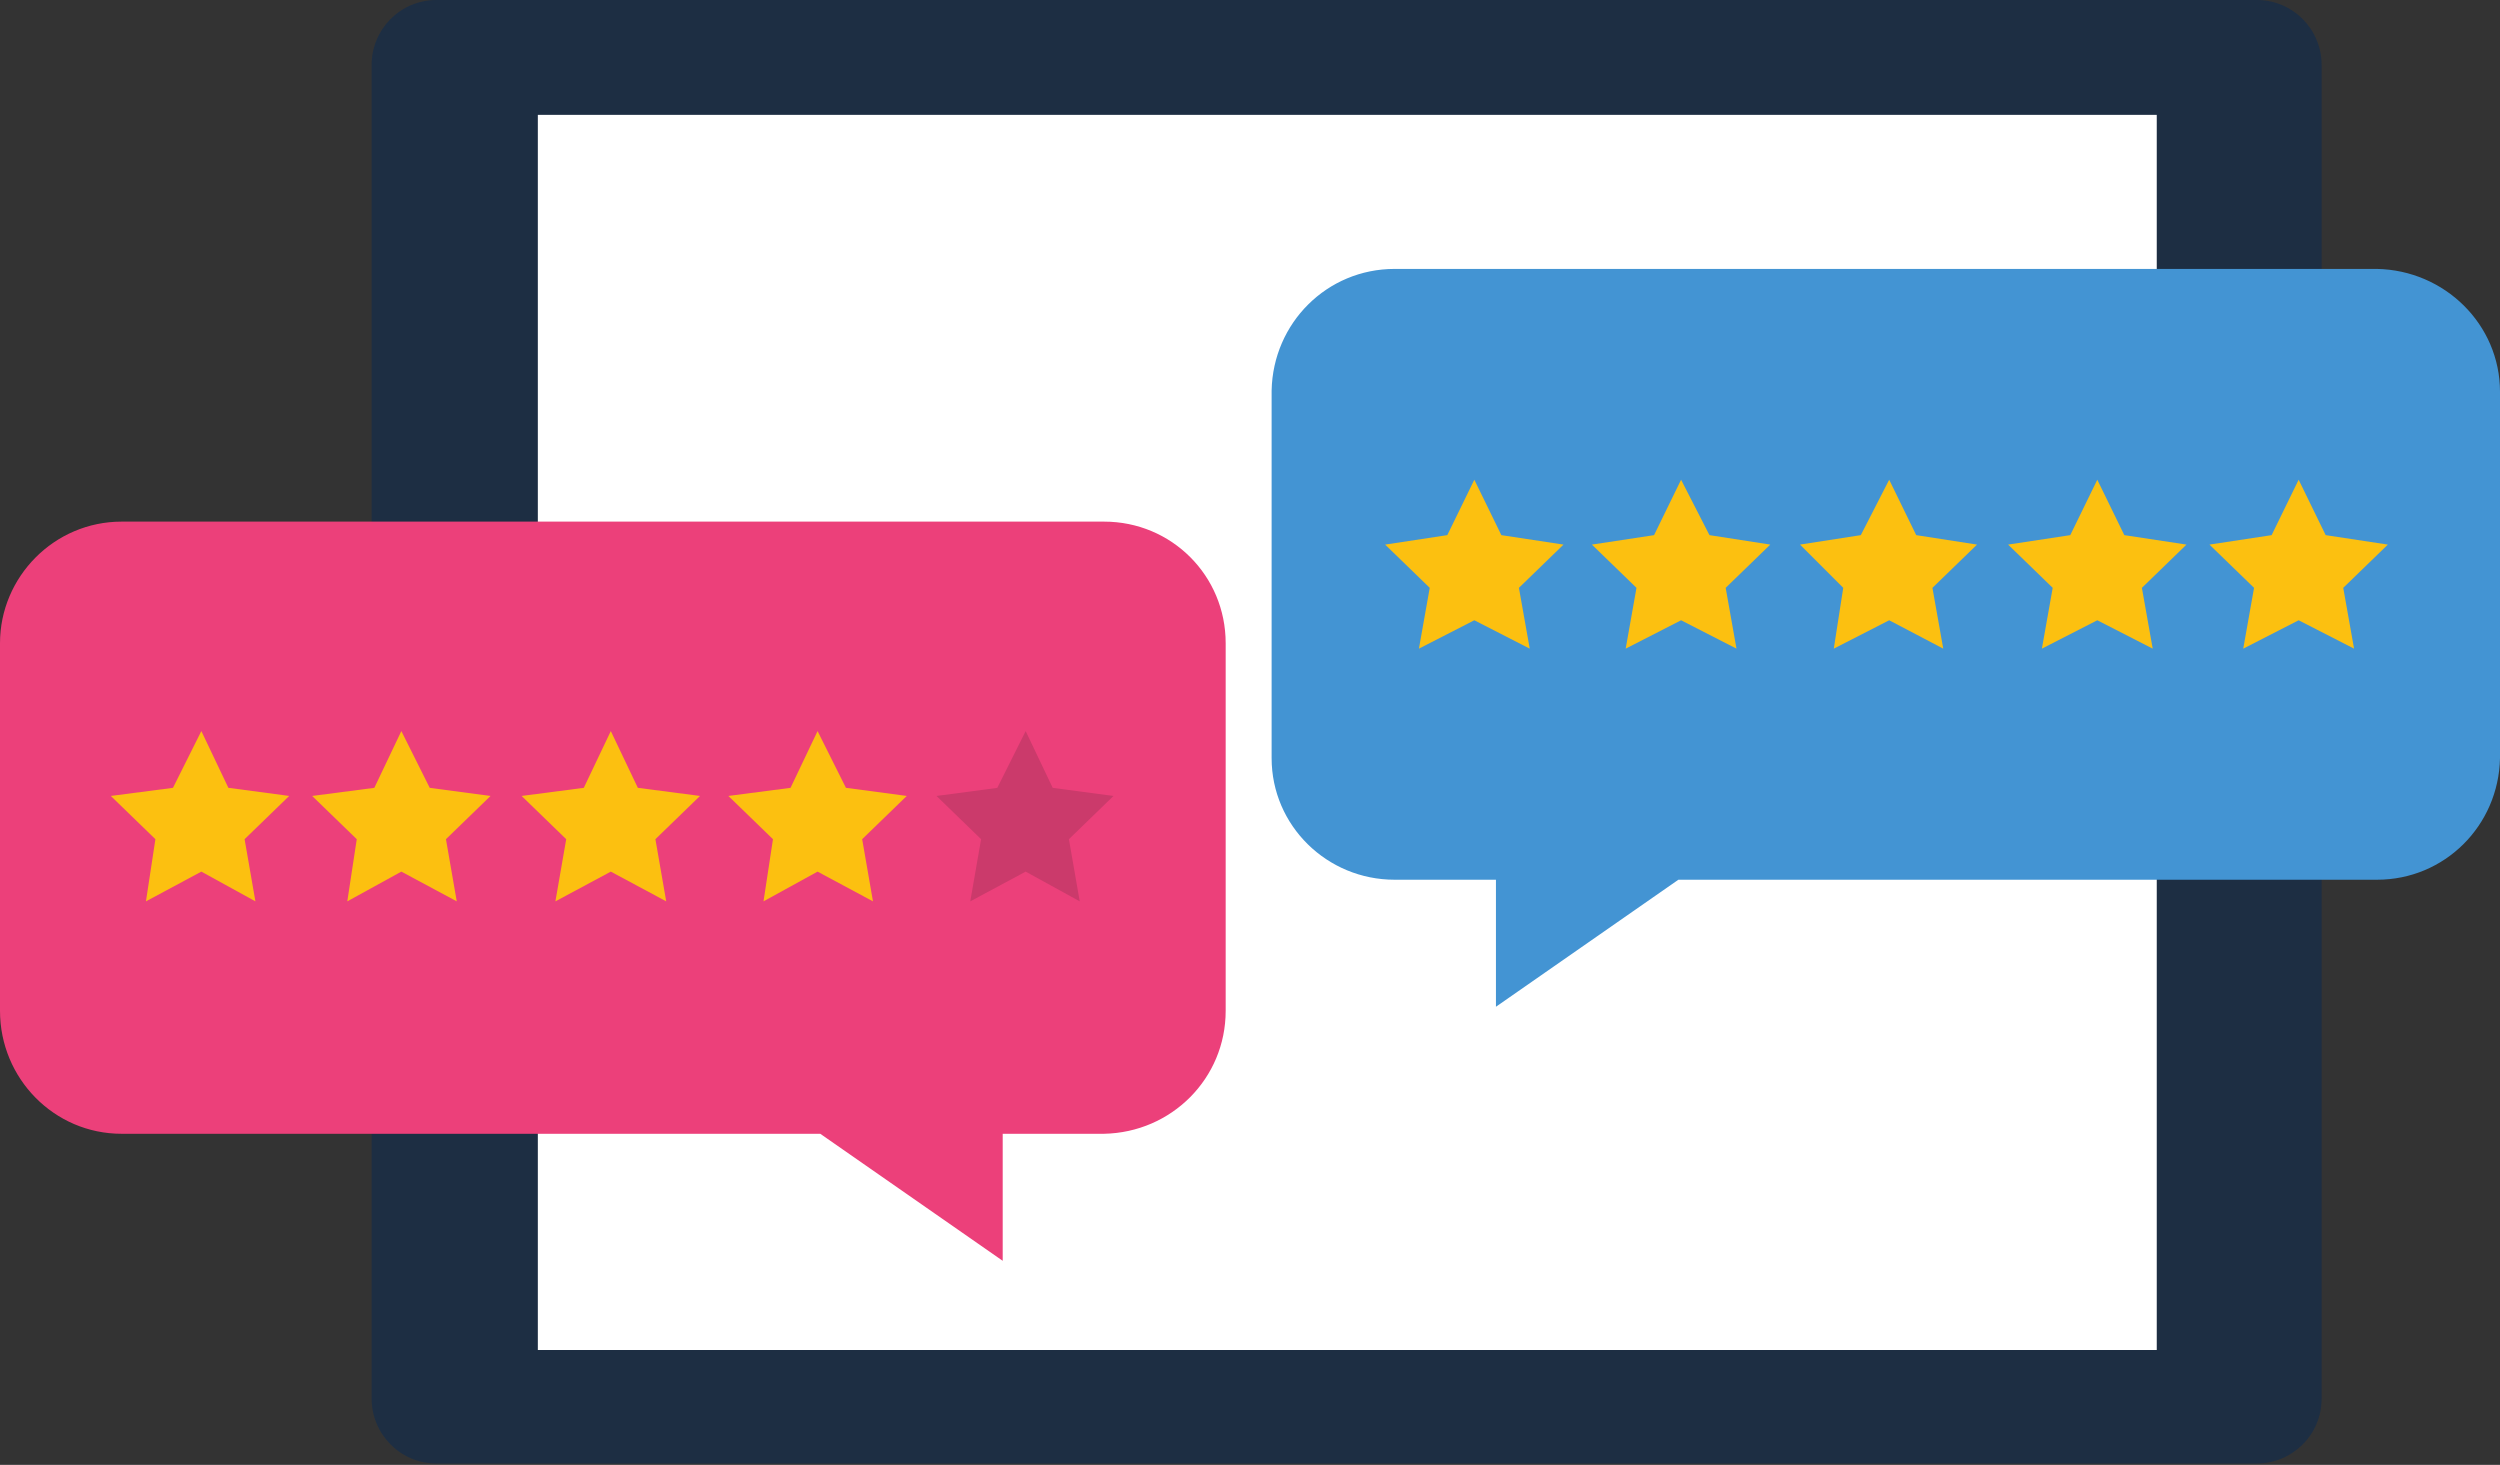 <?xml version="1.0" encoding="utf-8"?>
<!-- Generator: Adobe Illustrator 23.0.3, SVG Export Plug-In . SVG Version: 6.00 Build 0)  -->
<svg version="1.1" xmlns="http://www.w3.org/2000/svg" xmlns:xlink="http://www.w3.org/1999/xlink" x="0px" y="0px"
	 viewBox="0 0 185 108.4" style="enable-background:new 0 0 185 108.4;" xml:space="preserve">
<rect x="0" y="0" width="185" height="108.4" fill="#333333" stroke="none"/>
<style type="text/css">
	.st0{fill:#1D2E43;}
	.st1{fill:#FFFFFF;}
	.st2{opacity:0.5;fill:#333F50;enable-background:new    ;}
	.st3{fill:#4394D3;}
	.st4{fill:#FCC010;}
	.st5{fill:#EC407A;}
	.st6{fill:#CB3A6B;}
</style>
<title>images</title>
<path class="st0" d="M32.3,0H167c2.7,0,4.8,2.2,4.8,4.8v98.7c0,2.7-2.2,4.8-4.8,4.8H32.3c-2.7,0-4.8-2.2-4.8-4.8V4.8
	C27.5,2.2,29.6,0,32.3,0z"/>
<rect x="39.8" y="8.5" class="st1" width="119.8" height="91.4"/>
<path class="st2" d="M166.9,48.1c-0.1-0.7-0.7-1.2-1.4-1.2c-0.6,0.1-1.1,0.5-1.2,1.2v13.2c-0.1,0.7,0.5,1.3,1.2,1.4
	c0.7,0.1,1.3-0.5,1.4-1.2c0-0.1,0-0.2,0-0.2V48.1z"/>
<path class="st2" d="M31.4,51.3H36c0.4,0,0.7,0.3,0.7,0.7v4.6c0,0.4-0.3,0.7-0.7,0.7h-4.6c-0.4,0-0.7-0.3-0.7-0.7v-4.6
	C30.8,51.6,31,51.3,31.4,51.3z"/>
<path id="bulle_bleu" class="st3" d="M175.9,19.9h-72.7c-5,0-9,4-9.1,9v27.2c0,5,4.1,9,9.1,9h7.5v9.4l13.5-9.4h51.7c5,0,9-4,9.1-9
	V29C185,24,180.9,20,175.9,19.9z"/>
<polygon id="etoile_5_bleu" class="st4" points="170.1,35.5 172.1,39.6 176.7,40.3 173.4,43.5 174.2,48 170.1,45.9 166,48 
	166.8,43.5 163.5,40.3 168.1,39.6 "/>
<polygon id="etoile_4_bleu" class="st4" points="155.2,35.5 157.2,39.6 161.8,40.3 158.5,43.5 159.3,48 155.2,45.9 151.1,48 
	151.9,43.5 148.6,40.3 153.2,39.6 "/>
<polygon id="etoile_3_bleu" class="st4" points="139.8,35.5 141.8,39.6 146.3,40.3 143,43.5 143.8,48 139.8,45.9 135.7,48 
	136.4,43.5 133.2,40.3 137.7,39.6 "/>
<polygon id="etoile_2_bleu" class="st4" points="124.4,35.5 126.5,39.6 131,40.3 127.7,43.5 128.5,48 124.4,45.9 120.3,48 
	121.1,43.5 117.8,40.3 122.4,39.6 "/>
<polygon id="etoile_1_bleu" class="st4" points="109.1,35.5 111.1,39.6 115.7,40.3 112.4,43.5 113.2,48 109.1,45.9 105,48 
	105.8,43.5 102.5,40.3 107.1,39.6 "/>
<path id="bulle_rose" class="st5" d="M9,38.6h72.7c5,0,9,4,9,9v27.2c0,5-4,9-9,9.1h-7.5v9.4l-13.5-9.4H9c-5,0-9-4.1-9-9.1V47.6
	C0,42.7,4,38.6,9,38.6z"/>
<polygon id="etoile_5_rose" class="st6" points="75.9,54.1 73.8,58.3 69.3,58.9 72.6,62.1 71.8,66.7 75.9,64.5 79.9,66.7 79.1,62.1 
	82.4,58.9 77.9,58.3 "/>
<polygon id="etoile_4_rose" class="st4" points="60.5,54.1 58.5,58.3 53.9,58.9 57.2,62.1 56.5,66.7 60.5,64.5 64.6,66.7 63.8,62.1 
	67.1,58.9 62.6,58.3 "/>
<polygon id="etoile_3_rose" class="st4" points="45.2,54.1 43.2,58.3 38.6,58.9 41.9,62.1 41.1,66.7 45.2,64.5 49.3,66.7 48.5,62.1 
	51.8,58.9 47.2,58.3 "/>
<polygon id="etoile_2_rose" class="st4" points="29.7,54.1 27.7,58.3 23.1,58.9 26.4,62.1 25.7,66.7 29.7,64.5 33.8,66.7 33,62.1 
	36.3,58.9 31.8,58.3 "/>
<polygon id="etoile_1_rose" class="st4" points="14.9,54.1 12.8,58.3 8.2,58.9 11.5,62.1 10.8,66.7 14.9,64.5 18.9,66.7 18.1,62.1 
	21.4,58.9 16.9,58.3 "/>
</svg>
